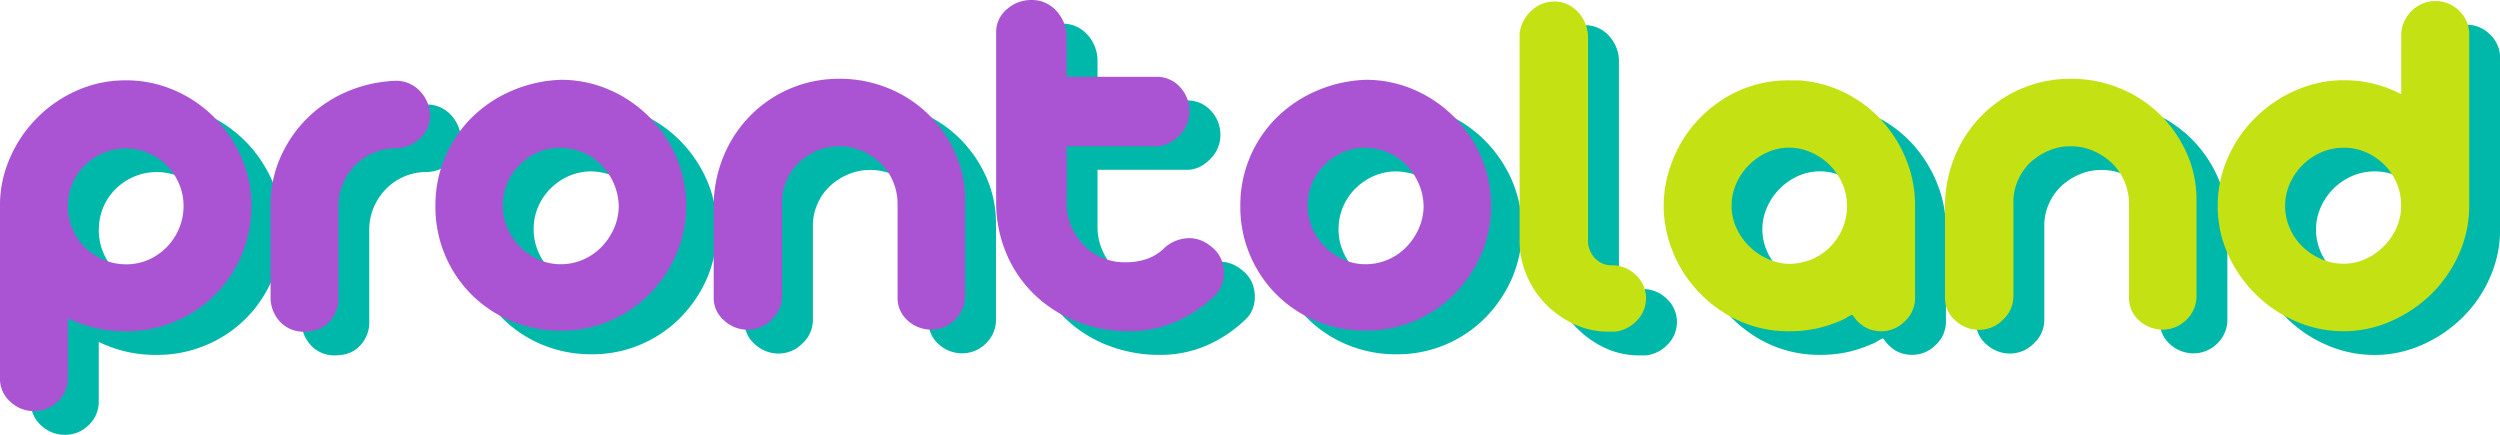 <svg xmlns="http://www.w3.org/2000/svg" viewBox="0 0 1225.18 213.02"><defs><style>.cls-1{fill:#00b8a9;}.cls-2{fill:#aa54d3;}.cls-3{fill:#c4e213;}</style></defs><title>logov1-2color</title><g id="sombra"><path class="cls-1" d="M149.76,335.16A59,59,0,0,1,173.38,340a62.33,62.33,0,0,1,19.56,13.21,64.13,64.13,0,0,1,13.33,19.56,58.27,58.27,0,0,1,5,23.88,61,61,0,0,1-4.7,23.88,61.67,61.67,0,0,1-13,19.56A60.42,60.42,0,0,1,174,453.27a61.1,61.1,0,0,1-24.26,4.83,62.7,62.7,0,0,1-28.45-6.35V481a15.64,15.64,0,0,1-4.83,11.43,16.23,16.23,0,0,1-11.94,4.83,16.46,16.46,0,0,1-11.3-4.45,15.06,15.06,0,0,1-5.21-11V396.63A57.67,57.67,0,0,1,93,373a63.67,63.67,0,0,1,32.89-32.89A58.24,58.24,0,0,1,149.76,335.16Zm-28.45,61.47a28.43,28.43,0,0,0,2.29,11.56,28.08,28.08,0,0,0,6.22,9,28.87,28.87,0,0,0,9.14,6,27.89,27.89,0,0,0,10.8,2.16A26.92,26.92,0,0,0,160.94,423a28.53,28.53,0,0,0,8.89-6.22,29,29,0,0,0,6-9.14,28.58,28.58,0,0,0,2.16-11,27.2,27.2,0,0,0-2.29-11,29.25,29.25,0,0,0-6.1-9,28.5,28.5,0,0,0-31.12-5.84,29.2,29.2,0,0,0-9,6.1,27.75,27.75,0,0,0-8.13,19.81Z" transform="translate(-72.9 -284.19)"/><path class="cls-1" d="M237.13,458.35a15.74,15.74,0,0,1-11.43-4.45,17.48,17.48,0,0,1-5.08-11.81v-47a57.35,57.35,0,0,1,5.21-23A61.77,61.77,0,0,1,239,353.32a62.71,62.71,0,0,1,19.3-12.7,66.52,66.52,0,0,1,23.49-5.21,15.82,15.82,0,0,1,11.81,4.83,18.18,18.18,0,0,1,5.21,11.68A15.51,15.51,0,0,1,294,363.48a17.37,17.37,0,0,1-11.94,5,27.75,27.75,0,0,0-19.81,8.13,29.26,29.26,0,0,0-6.1,9,27.82,27.82,0,0,0-2.29,11.3v46.23a16.45,16.45,0,0,1-5,10.92Q244.5,458.35,237.13,458.35Z" transform="translate(-72.9 -284.19)"/><path class="cls-1" d="M362.86,334.91a59,59,0,0,1,23.62,4.83A62.33,62.33,0,0,1,406,352.94a64.15,64.15,0,0,1,13.33,19.56,61.05,61.05,0,0,1,.13,47.88,63.92,63.92,0,0,1-13.08,19.43,60.59,60.59,0,0,1-43.56,18A62.41,62.41,0,0,1,339,453.27a59.84,59.84,0,0,1-19.56-12.83,60.61,60.61,0,0,1-18-43.82A60.36,60.36,0,0,1,319,353.57a63.24,63.24,0,0,1,19.56-13.21A66.4,66.4,0,0,1,362.86,334.91Zm0,33.27a27.66,27.66,0,0,0-10.92,2.16,29.35,29.35,0,0,0-9,6,28.14,28.14,0,0,0-6.22,9,27.81,27.81,0,0,0-2.29,11.3,27.17,27.17,0,0,0,2.29,11,29.59,29.59,0,0,0,6.22,9.14,30,30,0,0,0,9,6.22,26.28,26.28,0,0,0,10.92,2.29,27.18,27.18,0,0,0,11-2.29,28.14,28.14,0,0,0,9-6.22,30.82,30.82,0,0,0,6.1-9.14,27.17,27.17,0,0,0,2.29-11,29.38,29.38,0,0,0-8.38-19.81Q375.05,368.69,362.86,368.18Z" transform="translate(-72.9 -284.19)"/><path class="cls-1" d="M499.51,334.4a62.72,62.72,0,0,1,23.37,4.45,60.31,60.31,0,0,1,19.56,12.45,62.13,62.13,0,0,1,13.46,18.92A55.34,55.34,0,0,1,561,393.83v47a15.83,15.83,0,0,1-4.7,11.43,16.39,16.39,0,0,1-11.56,5.08,17.08,17.08,0,0,1-11.81-4.45,14.52,14.52,0,0,1-5-11.3V395.87a28.62,28.62,0,0,0-2.16-11,26.61,26.61,0,0,0-6.1-9,30.93,30.93,0,0,0-9.14-6.1,27.81,27.81,0,0,0-11.3-2.29,27,27,0,0,0-10.67,2.16,30.25,30.25,0,0,0-8.89,5.71,26.61,26.61,0,0,0-6.1,8.64,25.72,25.72,0,0,0-2.29,10.67v46.23a15.65,15.65,0,0,1-5.08,11.56,16.27,16.27,0,0,1-11.68,5,17,17,0,0,1-11.68-4.57,14.46,14.46,0,0,1-5.08-11.18V395.87a64.25,64.25,0,0,1,5-23.88,61.58,61.58,0,0,1,13-19.56,60.61,60.61,0,0,1,43.81-18Z" transform="translate(-72.9 -284.19)"/><path class="cls-1" d="M593.49,295.79a16,16,0,0,1,11.94,5,19,19,0,0,1,5.33,12.32v20.32h43.69a15.31,15.31,0,0,1,11.94,5.08A17.27,17.27,0,0,1,671,350.4a16.48,16.48,0,0,1-5.08,11.81q-5.08,5.21-11.43,5.21H610.76v27.94a28.51,28.51,0,0,0,2.16,11,30.44,30.44,0,0,0,6,9.27,27.17,27.17,0,0,0,9,6.35,27.79,27.79,0,0,0,11.3,2.29,32,32,0,0,0,11.3-1.78,23.05,23.05,0,0,0,8.25-5.33,18.32,18.32,0,0,1,11.81-4.7q6.48-.12,12.06,5a15.15,15.15,0,0,1,3.81,5.21,17,17,0,0,1,1.4,6.1A17.42,17.42,0,0,1,687,435a13.5,13.5,0,0,1-3.3,5.33,64.36,64.36,0,0,1-19.56,13.21,57.4,57.4,0,0,1-22.86,4.57,69.36,69.36,0,0,1-24.89-4.45A62.57,62.57,0,0,1,595.78,441a60.62,60.62,0,0,1-14.1-19.81,64.86,64.86,0,0,1-5.46-25.78V311.79a14.58,14.58,0,0,1,5.21-11.43A17.73,17.73,0,0,1,593.49,295.79Z" transform="translate(-72.9 -284.19)"/><path class="cls-1" d="M757.32,334.91a59,59,0,0,1,23.62,4.83,62.32,62.32,0,0,1,19.56,13.21,64.14,64.14,0,0,1,13.33,19.56,61.05,61.05,0,0,1,.13,47.88,63.91,63.91,0,0,1-13.08,19.43,60.59,60.59,0,0,1-43.56,18,62.41,62.41,0,0,1-23.88-4.57,59.83,59.83,0,0,1-19.56-12.83,60.61,60.61,0,0,1-18-43.82,60.36,60.36,0,0,1,17.65-43.05,63.25,63.25,0,0,1,19.56-13.21A66.4,66.4,0,0,1,757.32,334.91Zm0,33.27a27.66,27.66,0,0,0-10.92,2.16,29.35,29.35,0,0,0-9,6,28.14,28.14,0,0,0-6.22,9,27.8,27.8,0,0,0-2.29,11.3,27.16,27.16,0,0,0,2.29,11,29.59,29.59,0,0,0,6.22,9.14,30,30,0,0,0,9,6.22,26.29,26.29,0,0,0,10.92,2.29,27.19,27.19,0,0,0,11-2.29,28.13,28.13,0,0,0,9-6.22,30.81,30.81,0,0,0,6.1-9.14,27.16,27.16,0,0,0,2.29-11,29.37,29.37,0,0,0-8.38-19.81Q769.51,368.69,757.32,368.18Z" transform="translate(-72.9 -284.19)"/><path class="cls-1" d="M849.52,296.55a15.51,15.51,0,0,1,11.56,4.83,18.46,18.46,0,0,1,5.21,11.94V413.65a12.21,12.21,0,0,0,3.3,8.64,10.92,10.92,0,0,0,8.38,3.56,16.5,16.5,0,0,1,11.56,4.57,15.54,15.54,0,0,1,1,22.22,17.54,17.54,0,0,1-10.79,5.71h-3.56a39,39,0,0,1-16.76-3.68,47.06,47.06,0,0,1-13.84-9.78,45.21,45.21,0,0,1-9.4-14.22,43.33,43.33,0,0,1-3.43-17V312.3a18.1,18.1,0,0,1,5.33-10.92A16.42,16.42,0,0,1,849.52,296.55Z" transform="translate(-72.9 -284.19)"/><path class="cls-1" d="M972.2,335.41a59.31,59.31,0,0,1,21.46,6.6,60.59,60.59,0,0,1,17.27,13.59,64.32,64.32,0,0,1,11.43,18.8,59.62,59.62,0,0,1,4.19,22.23v45a15.52,15.52,0,0,1-5.08,11.68A16.19,16.19,0,0,1,1010,458.1q-8.89,0-14.22-8.13a14.51,14.51,0,0,0-2.29,1.14q-1,.64-2,1.14a67.73,67.73,0,0,1-12.45,4.32,62,62,0,0,1-14,1.52,58.72,58.72,0,0,1-34-10.29,63.41,63.41,0,0,1-22.35-26.54,67.61,67.61,0,0,1-3.94-11.94,58.41,58.41,0,0,1,0-25.4A67.74,67.74,0,0,1,908.7,372a62.27,62.27,0,0,1,22.35-26.67,59.25,59.25,0,0,1,34-10.16h3.68A24.7,24.7,0,0,1,972.2,335.41Zm-7.37,89.66a28.53,28.53,0,0,0,11-2.16,27.44,27.44,0,0,0,9-6,29.18,29.18,0,0,0,6.1-9,27.79,27.79,0,0,0,2.29-11.3,26.59,26.59,0,0,0-2.29-10.8,29.61,29.61,0,0,0-15.37-15.37,26.6,26.6,0,0,0-10.79-2.29,25.7,25.7,0,0,0-10.67,2.29,30.11,30.11,0,0,0-9,6.22,29.7,29.7,0,0,0-6.22,9.14,26.59,26.59,0,0,0-2.29,10.8,25.91,25.91,0,0,0,2.41,11,29.82,29.82,0,0,0,6.35,9,31.28,31.28,0,0,0,9,6.1A25.12,25.12,0,0,0,964.83,425.08Z" transform="translate(-72.9 -284.19)"/><path class="cls-1" d="M1103,334.4a62.72,62.72,0,0,1,23.37,4.45,60.3,60.3,0,0,1,19.56,12.45,62.12,62.12,0,0,1,13.46,18.92,55.34,55.34,0,0,1,5.08,23.62v47a15.83,15.83,0,0,1-4.7,11.43,16.39,16.39,0,0,1-11.56,5.08,17.08,17.08,0,0,1-11.81-4.45,14.51,14.51,0,0,1-5-11.3V395.87a28.62,28.62,0,0,0-2.16-11,26.61,26.61,0,0,0-6.1-9,30.93,30.93,0,0,0-9.14-6.1,27.81,27.81,0,0,0-11.3-2.29,27,27,0,0,0-10.67,2.16,30.24,30.24,0,0,0-8.89,5.71,26.62,26.62,0,0,0-6.1,8.64,25.73,25.73,0,0,0-2.29,10.67v46.23a15.65,15.65,0,0,1-5.08,11.56,16.27,16.27,0,0,1-11.68,5,17,17,0,0,1-11.68-4.57,14.45,14.45,0,0,1-5.08-11.18V395.87a64.23,64.23,0,0,1,5-23.88,61.56,61.56,0,0,1,13-19.56,60.61,60.61,0,0,1,43.81-18Z" transform="translate(-72.9 -284.19)"/><path class="cls-1" d="M1281.57,296.3a16.27,16.27,0,0,1,11.56,4.7,15.9,15.9,0,0,1,5,12.06v83.57a57.65,57.65,0,0,1-5,23.62,63,63,0,0,1-13.46,19.56A65.81,65.81,0,0,1,1260,453.14a57.06,57.06,0,0,1-23.37,5,58.31,58.31,0,0,1-23.37-4.83,63.75,63.75,0,0,1-19.69-13.21A64.76,64.76,0,0,1,1180,420.5a57,57,0,0,1-5.08-23.88,57.68,57.68,0,0,1,5-23.62,63,63,0,0,1,13.46-19.56A65.69,65.69,0,0,1,1213,340.11a57.65,57.65,0,0,1,23.62-5A59.33,59.33,0,0,1,1264.8,342V312.81a15.06,15.06,0,0,1,1.4-6.35,18.13,18.13,0,0,1,3.68-5.33,16.6,16.6,0,0,1,11.68-4.83Zm-45,71.88a27.17,27.17,0,0,0-11,2.29,29.62,29.62,0,0,0-15.37,15.37,26.61,26.61,0,0,0-2.29,10.8,27.17,27.17,0,0,0,2.29,11,28.08,28.08,0,0,0,6.22,9,30.79,30.79,0,0,0,9.14,6.1,27.16,27.16,0,0,0,11,2.29,25.72,25.72,0,0,0,10.67-2.29,30.37,30.37,0,0,0,15.24-15.24,26.29,26.29,0,0,0,2.29-10.92,27.8,27.8,0,0,0-2.29-11.3,28.2,28.2,0,0,0-6.22-9,29.44,29.44,0,0,0-9-6A27.05,27.05,0,0,0,1236.61,368.18Z" transform="translate(-72.9 -284.19)"/></g><g id="prontoland"><path class="cls-2" d="M134.62,323.56a59,59,0,0,1,23.62,4.83,62.33,62.33,0,0,1,19.56,13.21,64.13,64.13,0,0,1,13.33,19.56,58.27,58.27,0,0,1,5,23.88,61,61,0,0,1-4.7,23.88,61.67,61.67,0,0,1-13,19.56,60.42,60.42,0,0,1-19.56,13.21,61.1,61.1,0,0,1-24.26,4.83,62.69,62.69,0,0,1-28.45-6.35v29.21a15.64,15.64,0,0,1-4.83,11.43,16.23,16.23,0,0,1-11.94,4.83,16.46,16.46,0,0,1-11.3-4.45,15.07,15.07,0,0,1-5.21-11V385a57.67,57.67,0,0,1,5-23.62,63.67,63.67,0,0,1,32.89-32.89A58.24,58.24,0,0,1,134.62,323.56ZM106.18,385a28.43,28.43,0,0,0,2.29,11.56,28.11,28.11,0,0,0,6.22,9,28.92,28.92,0,0,0,9.14,6,27.89,27.89,0,0,0,10.8,2.16,26.94,26.94,0,0,0,11.18-2.29,28.54,28.54,0,0,0,8.89-6.22,29,29,0,0,0,6-9.14,28.59,28.59,0,0,0,2.16-11,27.19,27.19,0,0,0-2.29-11,29.24,29.24,0,0,0-6.1-9,28.5,28.5,0,0,0-31.12-5.84,29.2,29.2,0,0,0-9,6.1A27.75,27.75,0,0,0,106.18,385Z" transform="translate(-72.9 -284.19)"/><path class="cls-2" d="M222,446.75a15.74,15.74,0,0,1-11.43-4.44,17.48,17.48,0,0,1-5.08-11.81v-47a57.35,57.35,0,0,1,5.21-23,61.77,61.77,0,0,1,13.21-18.8,62.71,62.71,0,0,1,19.3-12.7,66.52,66.52,0,0,1,23.49-5.21,15.82,15.82,0,0,1,11.81,4.83,18.18,18.18,0,0,1,5.21,11.68,15.51,15.51,0,0,1-4.83,11.56,17.37,17.37,0,0,1-11.94,5A27.75,27.75,0,0,0,247.14,365a29.25,29.25,0,0,0-6.1,9,27.81,27.81,0,0,0-2.29,11.3v46.23a16.45,16.45,0,0,1-5,10.92Q229.36,446.75,222,446.75Z" transform="translate(-72.9 -284.19)"/><path class="cls-2" d="M347.73,323.3a59,59,0,0,1,23.62,4.83,62.33,62.33,0,0,1,19.56,13.21,64.12,64.12,0,0,1,13.33,19.56,61,61,0,0,1,.13,47.88,63.91,63.91,0,0,1-13.08,19.43,60.8,60.8,0,0,1-19.43,13.21,60.19,60.19,0,0,1-24.13,4.83,62.43,62.43,0,0,1-23.88-4.57,59.83,59.83,0,0,1-19.56-12.83,60.6,60.6,0,0,1-18-43.81A60.36,60.36,0,0,1,303.91,342a63.24,63.24,0,0,1,19.56-13.21A66.4,66.4,0,0,1,347.73,323.3Zm0,33.27a27.66,27.66,0,0,0-10.92,2.16,29.35,29.35,0,0,0-9,6,28.14,28.14,0,0,0-6.22,9,27.81,27.81,0,0,0-2.29,11.3,27.17,27.17,0,0,0,2.29,11,29.61,29.61,0,0,0,6.22,9.14,30.06,30.06,0,0,0,9,6.22,26.3,26.3,0,0,0,10.92,2.29,27.2,27.2,0,0,0,11-2.29,28.15,28.15,0,0,0,9-6.22,30.81,30.81,0,0,0,6.1-9.14,27.15,27.15,0,0,0,2.29-11,29.37,29.37,0,0,0-8.38-19.81Q359.92,357.09,347.73,356.58Z" transform="translate(-72.9 -284.19)"/><path class="cls-2" d="M484.38,322.79a62.72,62.72,0,0,1,23.37,4.45,60.3,60.3,0,0,1,19.56,12.45,62.12,62.12,0,0,1,13.46,18.92,55.34,55.34,0,0,1,5.08,23.62v47a15.83,15.83,0,0,1-4.7,11.43,16.39,16.39,0,0,1-11.56,5.08,17.08,17.08,0,0,1-11.81-4.44,14.51,14.51,0,0,1-5-11.3V384.26a28.62,28.62,0,0,0-2.16-11,26.61,26.61,0,0,0-6.1-9,30.93,30.93,0,0,0-9.14-6.1,27.81,27.81,0,0,0-11.3-2.29A27,27,0,0,0,473.46,358a30.24,30.24,0,0,0-8.89,5.71,26.62,26.62,0,0,0-6.1,8.64A25.73,25.73,0,0,0,456.18,383v46.23a15.65,15.65,0,0,1-5.08,11.56,16.27,16.27,0,0,1-11.68,5,16.94,16.94,0,0,1-11.68-4.57A14.45,14.45,0,0,1,422.66,430V384.26a64.23,64.23,0,0,1,5-23.88,61.56,61.56,0,0,1,13-19.56,60.61,60.61,0,0,1,43.81-18Z" transform="translate(-72.9 -284.19)"/><path class="cls-2" d="M578.35,284.19a16,16,0,0,1,11.94,5,19,19,0,0,1,5.33,12.32v20.32h43.69a15.31,15.31,0,0,1,11.94,5.08,17.27,17.27,0,0,1,4.57,11.94,16.48,16.48,0,0,1-5.08,11.81q-5.08,5.21-11.43,5.21H595.63v27.94a28.52,28.52,0,0,0,2.16,11,30.43,30.43,0,0,0,6,9.27,27.2,27.2,0,0,0,9,6.35,27.81,27.81,0,0,0,11.3,2.29,32,32,0,0,0,11.3-1.78,23.09,23.09,0,0,0,8.25-5.33,18.31,18.31,0,0,1,11.81-4.7q6.48-.13,12.06,5a15.13,15.13,0,0,1,3.81,5.21,17,17,0,0,1,1.4,6.1,17.41,17.41,0,0,1-.89,6.22,13.48,13.48,0,0,1-3.3,5.33A64.37,64.37,0,0,1,649,441.92a57.43,57.43,0,0,1-22.86,4.57A69.38,69.38,0,0,1,601.21,442a62.54,62.54,0,0,1-20.57-12.7,60.61,60.61,0,0,1-14.1-19.81,64.87,64.87,0,0,1-5.46-25.78V300.19a14.58,14.58,0,0,1,5.21-11.43A17.73,17.73,0,0,1,578.35,284.19Z" transform="translate(-72.9 -284.19)"/><path class="cls-2" d="M742.18,323.3a59,59,0,0,1,23.62,4.83,62.32,62.32,0,0,1,19.56,13.21A64.14,64.14,0,0,1,798.7,360.9a61,61,0,0,1,.13,47.88,63.9,63.9,0,0,1-13.08,19.43,60.59,60.59,0,0,1-43.56,18,62.43,62.43,0,0,1-23.88-4.57,59.82,59.82,0,0,1-19.56-12.83,60.61,60.61,0,0,1-18-43.81A60.36,60.36,0,0,1,698.37,342a63.25,63.25,0,0,1,19.56-13.21A66.4,66.4,0,0,1,742.18,323.3Zm0,33.27a27.66,27.66,0,0,0-10.92,2.16,29.35,29.35,0,0,0-9,6,28.13,28.13,0,0,0-6.22,9,27.8,27.8,0,0,0-2.29,11.3,27.16,27.16,0,0,0,2.29,11,29.6,29.6,0,0,0,6.22,9.14,30.06,30.06,0,0,0,9,6.22,26.3,26.3,0,0,0,10.92,2.29,27.2,27.2,0,0,0,11-2.29,28.15,28.15,0,0,0,9-6.22,30.82,30.82,0,0,0,6.1-9.14,27.16,27.16,0,0,0,2.29-11,29.37,29.37,0,0,0-8.38-19.81Q754.37,357.09,742.18,356.58Z" transform="translate(-72.9 -284.19)"/><path class="cls-3" d="M834.38,284.95a15.51,15.51,0,0,1,11.56,4.83,18.46,18.46,0,0,1,5.21,11.94V402a12.22,12.22,0,0,0,3.3,8.64,10.92,10.92,0,0,0,8.38,3.56,16.51,16.51,0,0,1,11.56,4.57,15.54,15.54,0,0,1,1,22.23,17.53,17.53,0,0,1-10.79,5.71h-3.56a39,39,0,0,1-16.76-3.68,47.06,47.06,0,0,1-13.84-9.78,45.22,45.22,0,0,1-9.4-14.22,43.32,43.32,0,0,1-3.43-17V300.7A18.1,18.1,0,0,1,823,289.78,16.42,16.42,0,0,1,834.38,284.95Z" transform="translate(-72.9 -284.19)"/><path class="cls-3" d="M957.06,323.81a59.31,59.31,0,0,1,21.46,6.6A60.59,60.59,0,0,1,995.8,344a64.32,64.32,0,0,1,11.43,18.8,59.62,59.62,0,0,1,4.19,22.23v45a15.52,15.52,0,0,1-5.08,11.68,16.19,16.19,0,0,1-11.43,4.83q-8.89,0-14.22-8.13a14.76,14.76,0,0,0-2.29,1.14q-1,.64-2,1.14A67.65,67.65,0,0,1,963.92,445a62,62,0,0,1-14,1.52,58.71,58.71,0,0,1-34-10.29,63.41,63.41,0,0,1-22.35-26.54,67.62,67.62,0,0,1-3.94-11.94,58.4,58.4,0,0,1,0-25.4,67.74,67.74,0,0,1,3.94-11.94,62.27,62.27,0,0,1,22.35-26.67,59.25,59.25,0,0,1,34-10.16h3.68A24.7,24.7,0,0,1,957.06,323.81Zm-7.37,89.66a28.55,28.55,0,0,0,11-2.16,27.5,27.5,0,0,0,9-6,29.2,29.2,0,0,0,6.1-9,27.79,27.79,0,0,0,2.29-11.3,26.59,26.59,0,0,0-2.29-10.8,29.61,29.61,0,0,0-15.37-15.37,26.6,26.6,0,0,0-10.79-2.29A25.7,25.7,0,0,0,939,358.86a30.11,30.11,0,0,0-9,6.22,29.69,29.69,0,0,0-6.22,9.14A26.59,26.59,0,0,0,921.5,385a25.91,25.91,0,0,0,2.41,11,29.85,29.85,0,0,0,6.35,9,31.33,31.33,0,0,0,9,6.1A25.13,25.13,0,0,0,949.7,413.47Z" transform="translate(-72.9 -284.19)"/><path class="cls-3" d="M1087.87,322.79a62.72,62.72,0,0,1,23.37,4.45,60.3,60.3,0,0,1,19.56,12.45,62.12,62.12,0,0,1,13.46,18.92,55.34,55.34,0,0,1,5.08,23.62v47a15.83,15.83,0,0,1-4.7,11.43,16.39,16.39,0,0,1-11.56,5.08,17.08,17.08,0,0,1-11.81-4.44,14.51,14.51,0,0,1-5-11.3V384.26a28.62,28.62,0,0,0-2.16-11,26.61,26.61,0,0,0-6.1-9,30.93,30.93,0,0,0-9.14-6.1,27.81,27.81,0,0,0-11.3-2.29,27,27,0,0,0-10.67,2.16,30.24,30.24,0,0,0-8.89,5.71,26.62,26.62,0,0,0-6.1,8.64,25.73,25.73,0,0,0-2.29,10.67v46.23a15.65,15.65,0,0,1-5.08,11.56,16.27,16.27,0,0,1-11.68,5,16.94,16.94,0,0,1-11.68-4.57,14.45,14.45,0,0,1-5.08-11.18V384.26a64.23,64.23,0,0,1,5-23.88,61.56,61.56,0,0,1,13-19.56,60.61,60.61,0,0,1,43.81-18Z" transform="translate(-72.9 -284.19)"/><path class="cls-3" d="M1266.43,284.7a16.27,16.27,0,0,1,11.56,4.7,15.9,15.9,0,0,1,5,12.06V385a57.65,57.65,0,0,1-5,23.62,63,63,0,0,1-13.46,19.56,65.81,65.81,0,0,1-19.69,13.33,57.07,57.07,0,0,1-23.37,5,58.31,58.31,0,0,1-23.37-4.83,63.75,63.75,0,0,1-19.69-13.21,64.76,64.76,0,0,1-13.59-19.56,57,57,0,0,1-5.08-23.88,57.68,57.68,0,0,1,5-23.62,63,63,0,0,1,13.46-19.56,65.69,65.69,0,0,1,19.68-13.33,57.65,57.65,0,0,1,23.62-5,59.33,59.33,0,0,1,28.19,6.86V301.21a15.06,15.06,0,0,1,1.4-6.35,18.13,18.13,0,0,1,3.68-5.33,16.6,16.6,0,0,1,11.68-4.83Zm-45,71.88a27.17,27.17,0,0,0-11,2.29,29.62,29.62,0,0,0-15.37,15.37,26.61,26.61,0,0,0-2.29,10.8,27.18,27.18,0,0,0,2.29,11,28.11,28.11,0,0,0,6.22,9,30.84,30.84,0,0,0,9.14,6.1,27.18,27.18,0,0,0,11,2.29,25.73,25.73,0,0,0,10.67-2.29,30.37,30.37,0,0,0,15.24-15.24,26.29,26.29,0,0,0,2.29-10.92,27.8,27.8,0,0,0-2.29-11.3,28.2,28.2,0,0,0-6.22-9,29.44,29.44,0,0,0-9-6A27.05,27.05,0,0,0,1221.47,356.58Z" transform="translate(-72.9 -284.19)"/></g></svg>